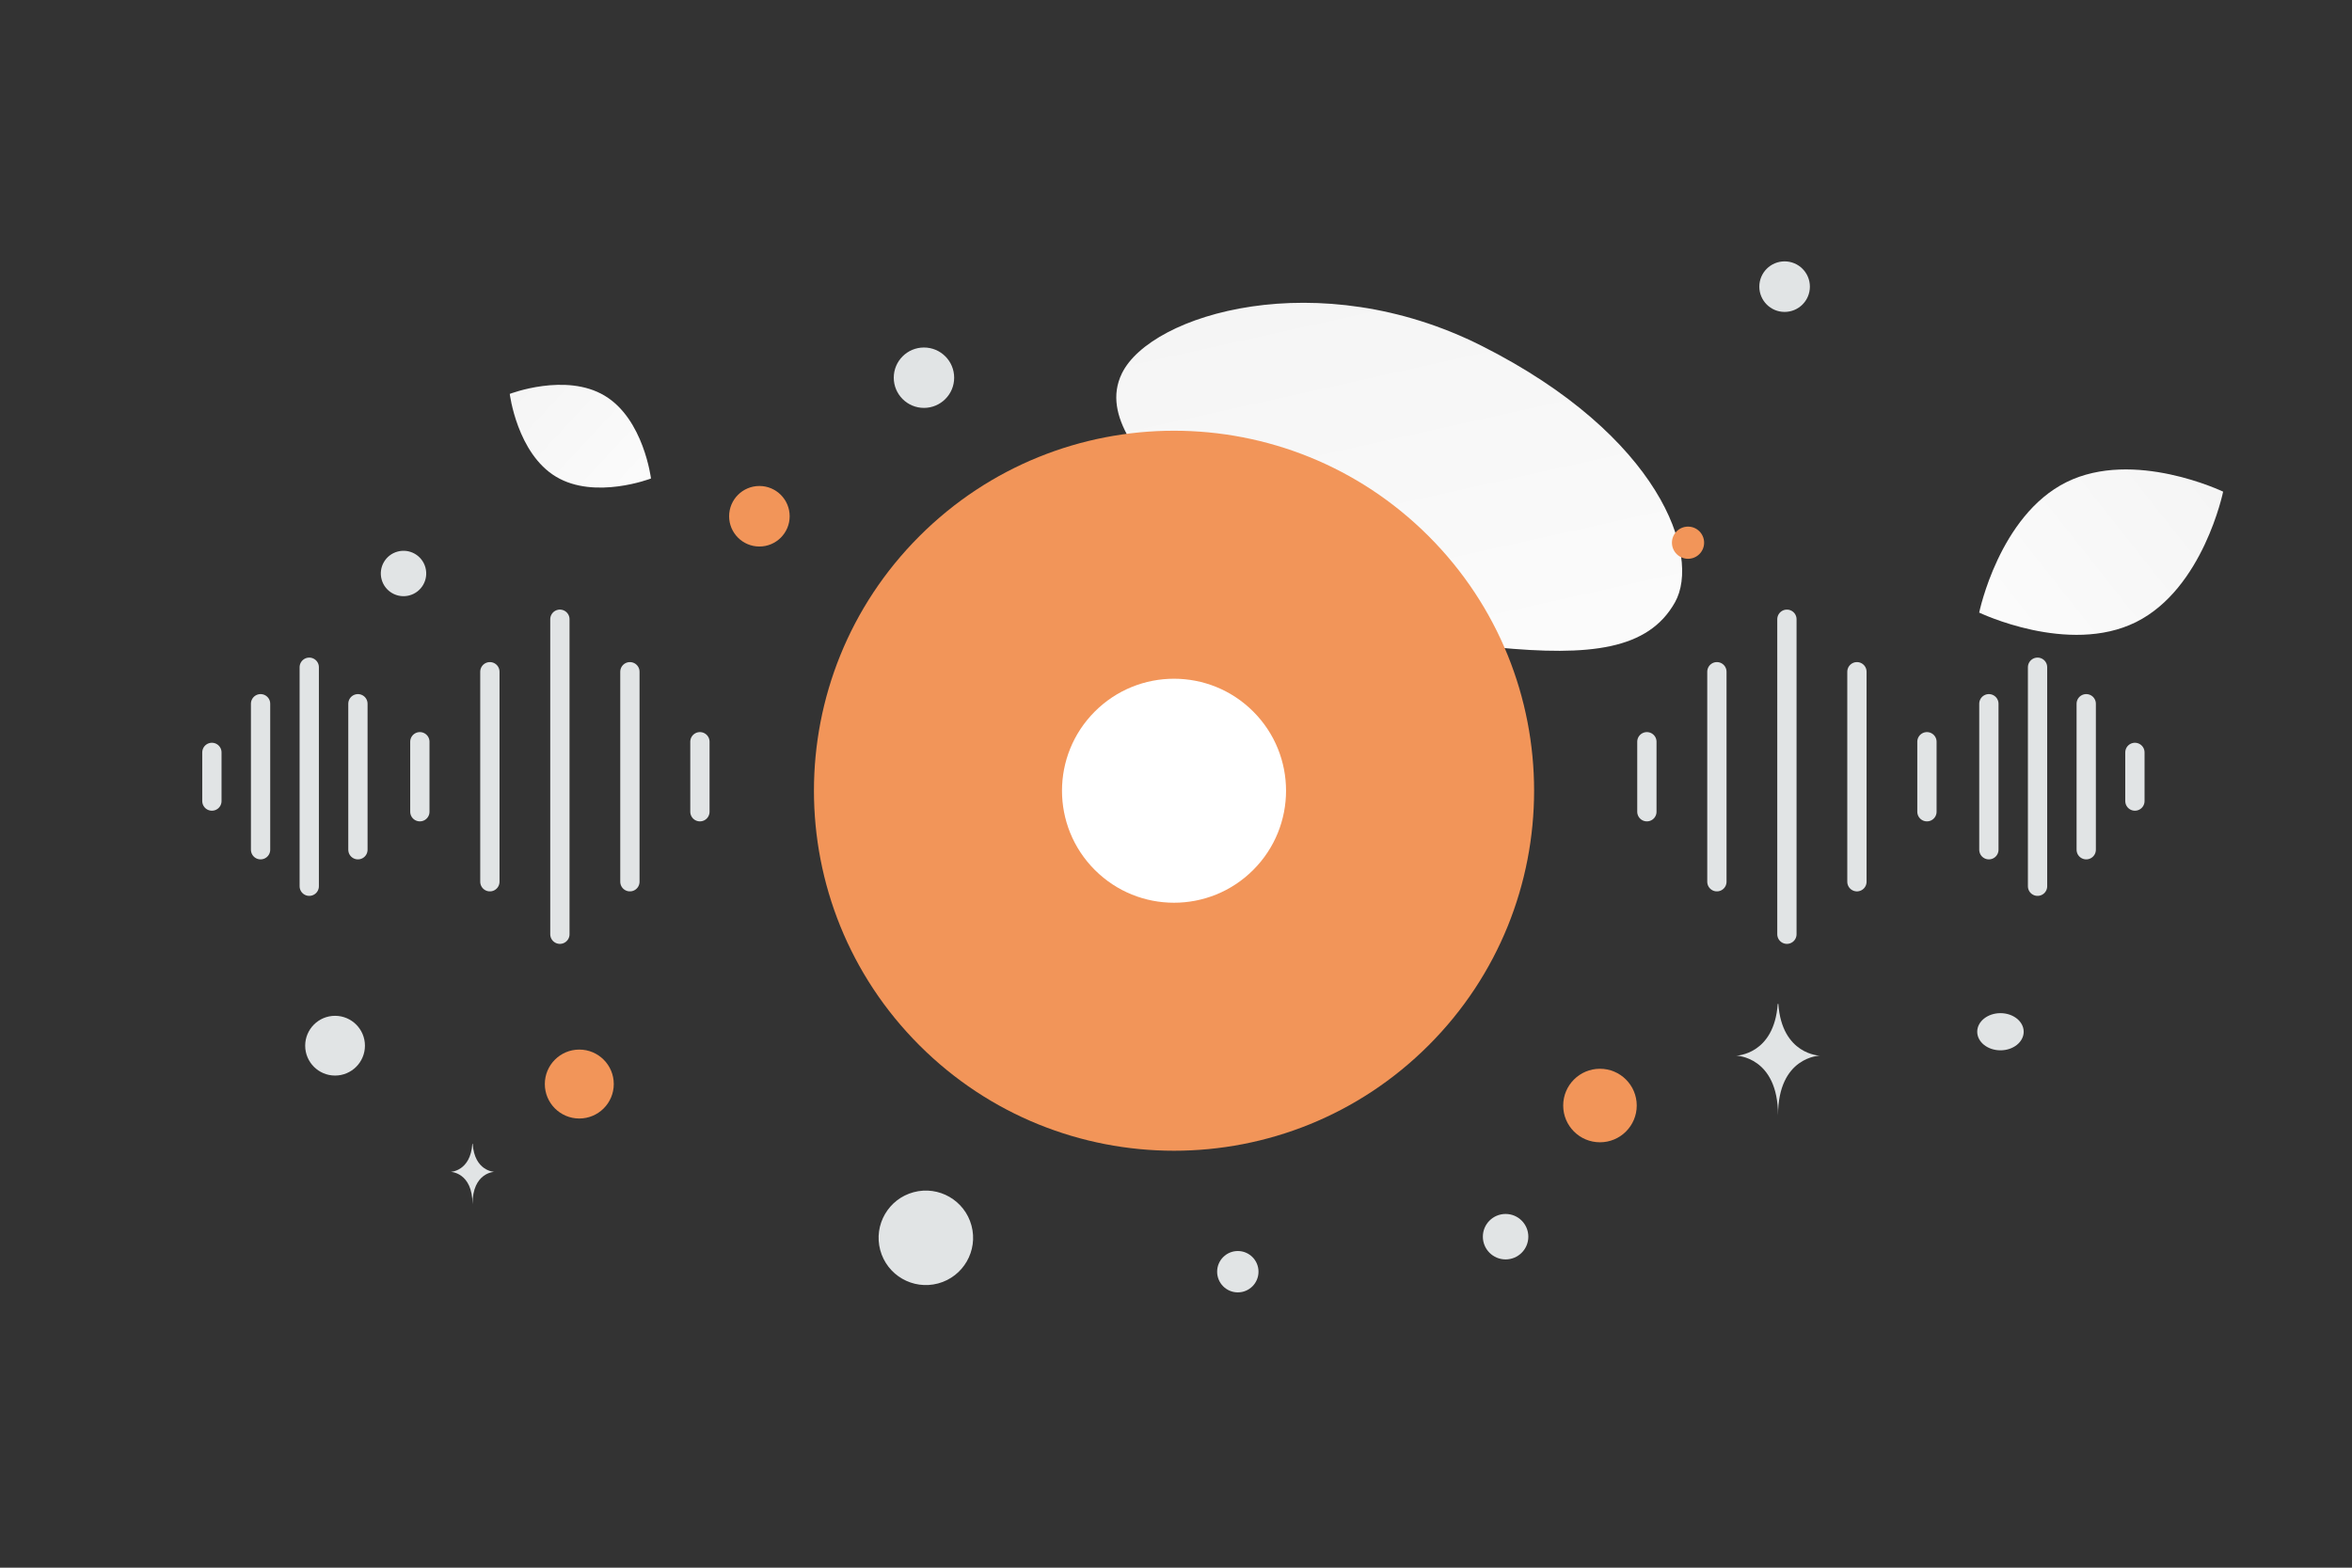 <svg width="900" height="600" viewBox="0 0 900 600" fill="none" xmlns="http://www.w3.org/2000/svg"><rect x="0" y="0" width="900" height="600" fill="#333333" stroke="none"/><path fill="transparent" d="M0 0h900v600H0z"/><path d="M640.94 230.511c-10.206 18.214-32.557 20.716-68.364 17.255-26.93-2.608-51.488-4.626-78.42-19.31-18.851-10.27-33.772-24.165-44.663-37.661-11.802-14.62-28.274-31.306-20.199-47.883 11.097-22.772 75.273-41.951 137.59-10.587 68.455 34.463 84.039 80.385 74.056 98.186z" fill="url(#a)"/><path d="M817.318 238.11c-25.771 12.784-59.975-3.654-59.975-3.654s7.602-37.156 33.386-49.922c25.77-12.784 59.961 3.636 59.961 3.636s-7.602 37.156-33.372 49.94z" fill="url(#b)"/><path d="M212.777 182.459c14.92 8.942 36.326.676 36.326.676s-2.799-22.762-17.728-31.694c-14.921-8.942-36.317-.686-36.317-.686s2.799 22.762 17.719 31.704z" fill="url(#c)"/><circle cx="612.232" cy="423.117" r="14.071" transform="rotate(180 612.232 423.117)" fill="#F29559"/><circle cx="290.584" cy="197.584" r="11.584" transform="rotate(180 290.584 197.584)" fill="#F29559"/><circle r="13.192" transform="matrix(-1 0 0 1 221.67 414.894)" fill="#F29559"/><circle r="6.156" transform="matrix(-1 0 0 1 645.932 207.706)" fill="#F29559"/><circle r="7.915" transform="matrix(-1 0 0 1 473.655 486.718)" fill="#E1E4E5"/><circle r="11.433" transform="matrix(-1 0 0 1 128.212 400.215)" fill="#E1E4E5"/><circle r="8.701" transform="matrix(-1 0 0 1 576.121 473.316)" fill="#E1E4E5"/><circle r="9.674" transform="matrix(-1 0 0 1 682.884 109.707)" fill="#E1E4E5"/><circle r="8.687" transform="scale(1 -1) rotate(-75 -65.818 -210.36)" fill="#E1E4E5"/><circle r="11.557" transform="matrix(-1 0 0 1 353.557 144.557)" fill="#E1E4E5"/><ellipse rx="8.89" ry="7.112" transform="matrix(-1 0 0 1 765.481 394.876)" fill="#E1E4E5"/><circle r="18.08" transform="scale(1 -1) rotate(-75 -131.562 -467.73)" fill="#E1E4E5"/><path d="M680.253 384.217h.232c1.377 19.512 15.889 19.813 15.889 19.813s-16.002.312-16.002 22.858c0-22.546-16.002-22.858-16.002-22.858s14.505-.301 15.883-19.813zM180.744 437.74h.121c.72 10.594 8.307 10.757 8.307 10.757s-8.366.17-8.366 12.41c0-12.24-8.366-12.41-8.366-12.41s7.584-.163 8.304-10.757z" fill="#E1E4E5"/><path fill-rule="evenodd" clip-rule="evenodd" d="M546.671 205.208c53.809 53.808 53.809 141.049 0 194.858-53.808 53.808-141.049 53.808-194.857 0-53.809-53.809-53.809-141.05 0-194.858 53.808-53.809 141.049-53.809 194.857 0z" fill="#F29559"/><path fill-rule="evenodd" clip-rule="evenodd" d="M479.554 272.326c16.741 16.74 16.741 43.882 0 60.622-16.74 16.741-43.882 16.741-60.622 0-16.741-16.74-16.741-43.882 0-60.622 16.74-16.741 43.882-16.741 60.622 0z" fill="#fff"/><path d="M160.658 283.883v26.791m26.792-53.583v80.375m26.792-100.469V357.56m26.791-100.469v80.375m26.792-53.583v26.791M81.08 287.965v18.627m18.627-37.253v55.879m18.627-69.849v83.819m18.626-69.849v55.879m600.388-41.335v26.791m-26.791-53.583v80.375m-26.792-100.469V357.56m-26.792-100.469v80.375m-26.791-53.583v26.791m186.744-22.709v18.627m-18.627-37.253v55.879m-18.626-69.849v83.819m-18.627-69.849v55.879" stroke="#E1E4E5" stroke-width="7.381" stroke-linecap="round" stroke-linejoin="round"/><defs><linearGradient id="a" x1="572.189" y1="348.552" x2="481.226" y2="-60.199" gradientUnits="userSpaceOnUse"><stop stop-color="#fff"/><stop offset="1" stop-color="#EEE"/></linearGradient><linearGradient id="b" x1="718.356" y1="277.986" x2="930.912" y2="109.852" gradientUnits="userSpaceOnUse"><stop stop-color="#fff"/><stop offset="1" stop-color="#EEE"/></linearGradient><linearGradient id="c" x1="270.514" y1="211.243" x2="150.461" y2="99.699" gradientUnits="userSpaceOnUse"><stop stop-color="#fff"/><stop offset="1" stop-color="#EEE"/></linearGradient></defs></svg>